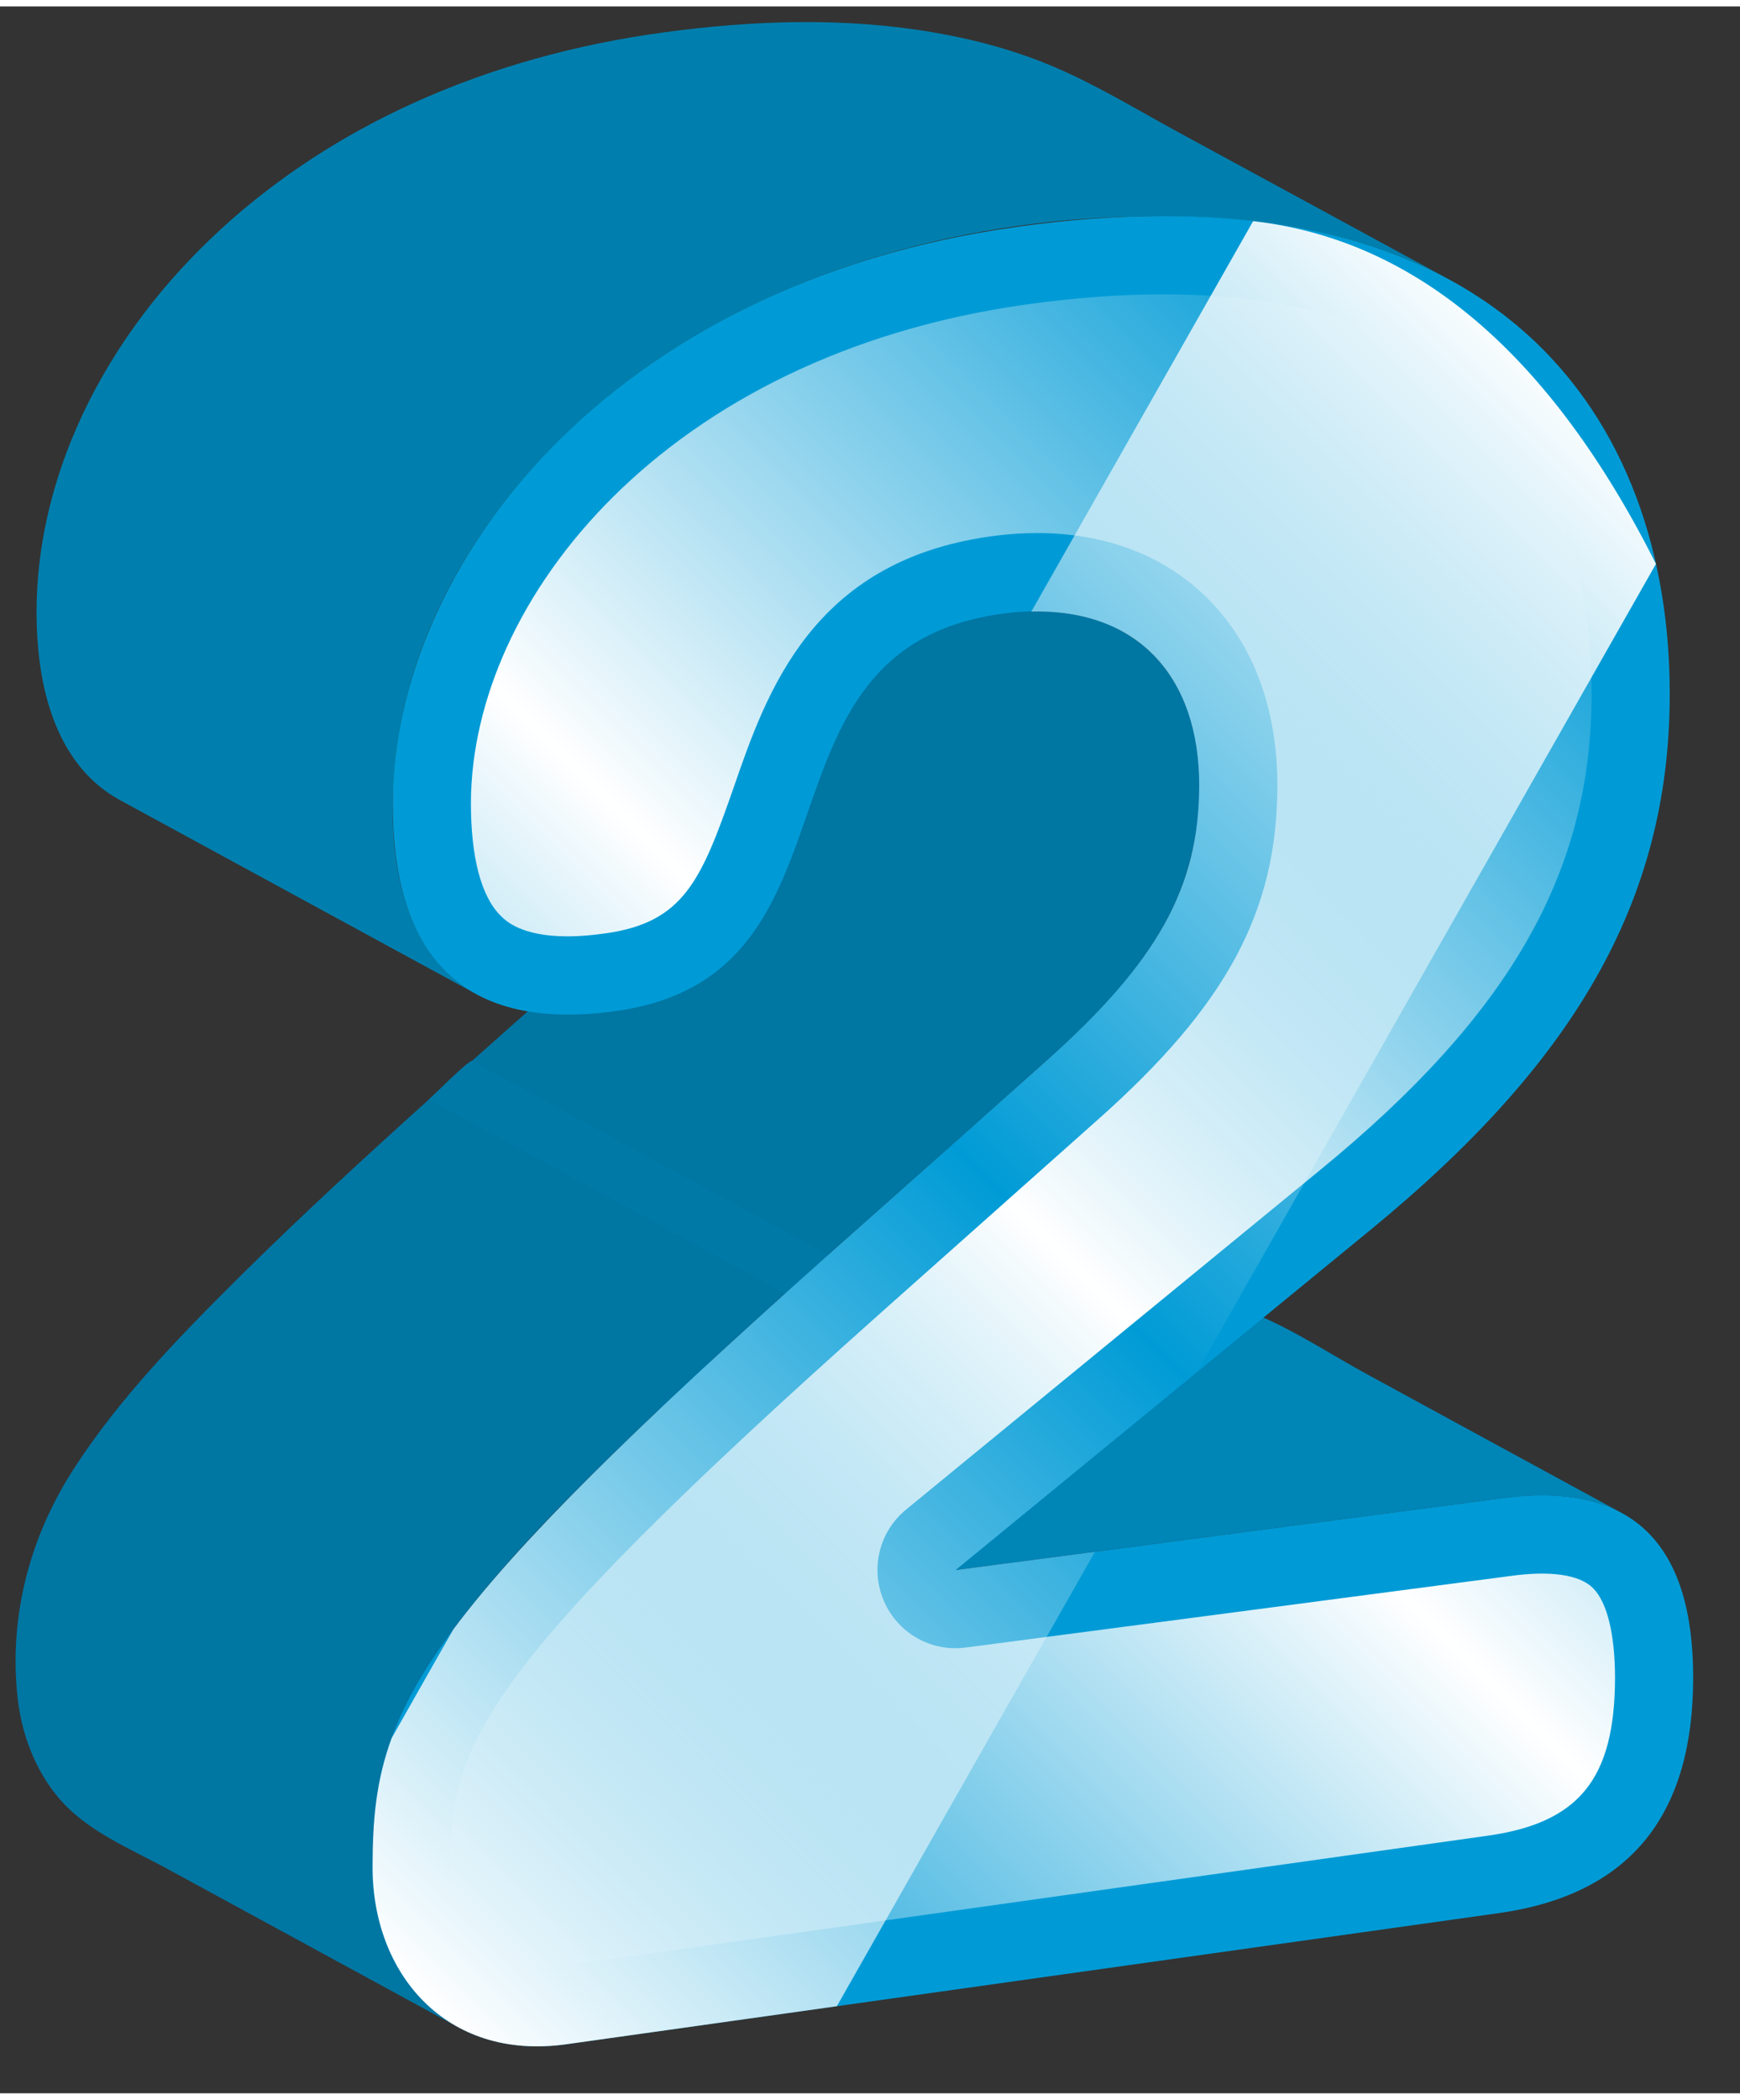 <?xml version="1.0" encoding="UTF-8" standalone="no"?>
<!DOCTYPE svg PUBLIC "-//W3C//DTD SVG 1.1//EN" "http://www.w3.org/Graphics/SVG/1.1/DTD/svg11.dtd">
<svg version="1.1" xmlns="http://www.w3.org/2000/svg" xmlns:xlink="http://www.w3.org/1999/xlink" preserveAspectRatio="xMidYMid meet" viewBox="296.145 777.687 111.31 133.398" width="107.31" height="129.4"><rect x="296.145" y="777.687" width="111.31" height="133.398" fill="#333333" stroke="none"/><defs><path d="M399.89 873.99C394.51 871.06 389.13 868.14 383.76 865.21C381.28 863.87 378.79 862.19 376.16 861.16C373.99 860.32 371.54 860.35 369.26 860.67C366.94 860.97 355.35 862.5 334.48 865.24L357.27 877.64C378.14 874.9 389.74 873.37 392.06 873.07C392.68 872.98 393.31 872.93 393.94 872.89C394.31 872.88 393.81 872.9 393.94 872.89C395.96 872.79 398.08 873.01 399.89 873.99Z" id="a4HOIZ44GX"></path><path d="M367.89 817.6C365.61 816.36 347.38 806.44 345.1 805.2C349.8 807.75 350.59 813.65 349.79 818.46C348.78 824.36 344.56 828.9 340.24 832.73C338.85 833.97 327.73 843.86 326.34 845.09C325.39 845.94 324.48 846.75 323.59 847.55C323.59 847.55 323.59 847.55 323.59 847.55C319.48 851.25 315.41 854.99 311.48 858.88C307.65 862.69 303.77 866.65 300.83 871.22C298.05 875.54 296.72 880.57 297.26 885.72C297.51 888.08 298.37 890.4 299.91 892.22C301.72 894.35 304.47 895.44 306.87 896.75C313.06 900.12 319.26 903.49 325.45 906.86C320.94 904.41 319.8 899.36 320.02 894.62C320.28 889.14 322.64 884.6 325.97 880.35C329.18 876.28 332.89 872.58 336.62 868.99C340.7 865.06 344.9 861.26 349.13 857.49C350.52 856.26 361.64 846.37 363.03 845.13C366.37 842.18 369.67 838.82 371.46 834.66C371.54 834.45 371.39 834.82 371.46 834.66C373.77 829.24 373.77 820.79 367.89 817.6Z" id="e12Rb71eO0"></path><path d="M346.38 859.95C338.79 855.82 331.19 851.68 323.59 847.55C323.87 847.3 326.16 845 326.34 845.1C326.47 845.17 326.59 845.24 326.72 845.3C327.42 845.68 328.12 846.06 328.82 846.45C331.35 847.82 333.89 849.2 336.42 850.58C340.64 852.88 344.86 855.17 349.08 857.47C349.1 857.48 349.11 857.49 349.13 857.49C348.21 858.31 347.3 859.13 346.38 859.95" id="bqN3RxiY7"></path><path d="M339.34 799.52C348.87 793.47 360.54 790.85 371.76 791.11C377.65 791.24 383.65 792.31 388.87 795.15C383.02 791.97 377.18 788.8 371.33 785.62C368.77 784.22 366.24 782.68 363.55 781.54C361.08 780.49 358.47 779.79 355.83 779.34C350.15 778.37 344.33 778.57 338.64 779.34C333.09 780.09 327.61 781.57 322.51 783.9C313.59 787.95 305.71 794.75 301.46 803.7C299.34 808.19 298.21 813.15 298.54 818.13C298.8 822.11 300.09 826.39 303.82 828.42C306.1 829.66 324.33 839.58 326.61 840.82C321.51 838.04 320.9 831.21 321.41 826.05C321.48 825.35 321.4 826.18 321.41 826.05C322.54 814.93 330.13 805.36 339.34 799.52Z" id="cevGLCMj"></path><path d="M402.96 821.71C402.94 834.95 396.78 845.28 383.76 855.94C381.99 857.38 373.17 864.62 357.28 877.64C378.14 874.9 389.74 873.37 392.06 873.07C400.83 871.84 404.47 876.21 404.46 884.57C404.44 892.93 400.78 898.34 392.01 899.57C386.04 900.41 338.34 907.11 332.38 907.95C324.63 909.04 319.96 903.38 319.98 896.61C320 886.82 322.2 881.47 349.13 857.49C350.52 856.26 361.64 846.37 363.03 845.13C370.2 838.77 372.84 833.98 372.86 827.51C372.87 819.78 368.06 815.41 360.16 816.52C343.51 818.86 352.08 839.58 335.57 841.9C325.05 843.38 321.25 837.6 321.27 828.61C321.3 813.47 335.07 795.45 361.09 791.79C392.22 787.41 403 804.19 402.96 821.71Z" id="a20kuiTNjY"></path><path d="M373.43 815.56C376.33 818.47 377.87 822.6 377.86 827.52C377.84 835.55 374.62 841.53 366.35 848.87C364.96 850.11 353.84 859.99 352.45 861.23C326.11 884.68 324.99 889.03 324.98 896.61C324.97 898.67 325.63 900.52 326.79 901.68C327.95 902.84 329.62 903.29 331.68 903C337.64 902.16 385.35 895.46 391.31 894.62C397.16 893.8 399.44 890.98 399.46 884.56C399.46 881.75 398.96 879.7 398.05 878.79C397.19 877.93 395.32 877.66 392.75 878.02C389.27 878.48 361.41 882.14 357.93 882.59C355.71 882.89 353.58 881.67 352.69 879.62C351.8 877.57 352.38 875.19 354.11 873.77C356.76 871.6 377.94 854.24 380.59 852.07C392.75 842.12 397.94 833.04 397.96 821.7C397.97 816.28 396.82 808.67 391.28 803.11C386.62 798.45 379.66 796.09 370.57 796.09C367.83 796.09 364.87 796.31 361.78 796.74C338.75 799.98 326.3 815.58 326.27 828.61C326.27 832.07 326.92 834.56 328.16 835.8C328.49 836.13 329.48 837.13 332.47 837.13C333.21 837.13 334.01 837.06 334.87 836.94C339.88 836.24 341 833.57 343.08 827.61C345.19 821.51 348.09 813.17 359.46 811.57C360.5 811.42 361.52 811.35 362.51 811.35C366.9 811.35 370.68 812.8 373.43 815.56Z" id="b24hunE3t5"></path><linearGradient id="gradientc2v6Wtse3" gradientUnits="userSpaceOnUse" x1="320.98" y1="895.87" x2="402.51" y2="814.35"><stop style="stop-color: #ffffff;stop-opacity: 0" offset="0%"></stop><stop style="stop-color: #ffffff;stop-opacity: 0.09" offset="4.48%"></stop><stop style="stop-color: #ffffff;stop-opacity: 1" offset="50%"></stop><stop style="stop-color: #ffffff;stop-opacity: 0.09" offset="95.52%"></stop><stop style="stop-color: #ffffff;stop-opacity: 0" offset="100%"></stop></linearGradient><path d="M376.31 791.41C374.89 793.9 363.54 813.87 362.12 816.37C368.84 816.2 372.87 820.45 372.86 827.51C372.84 833.98 370.2 838.77 363.03 845.13C361.64 846.37 350.52 856.26 349.13 857.49C336.4 868.83 329.2 875.99 325.14 881.44C324.74 882.13 321.59 887.69 321.2 888.38C320.19 891.14 319.98 893.67 319.98 896.61C319.96 903.38 324.63 909.04 332.38 907.95C333.53 907.79 339.3 906.98 349.68 905.52L366.19 876.47L357.27 877.64L372.71 864.99L402.08 813.32C395.32 799.9 386.73 792.6 376.31 791.41Z" id="ajTDJ8fc1"></path><linearGradient id="gradientc1NAKsjuf6" gradientUnits="userSpaceOnUse" x1="314.75" y1="896.71" x2="403.34" y2="808.11"><stop style="stop-color: #ffffff;stop-opacity: 1" offset="0%"></stop><stop style="stop-color: #ffffff;stop-opacity: 0" offset="50%"></stop><stop style="stop-color: #ffffff;stop-opacity: 1" offset="100%"></stop></linearGradient></defs><g><g><use xlink:href="#a4HOIZ44GX" opacity="1" fill="#0085b7" fill-opacity="1"></use><g><use xlink:href="#a4HOIZ44GX" opacity="1" fill-opacity="0" stroke="#000000" stroke-width="1" stroke-opacity="0"></use></g></g><g><use xlink:href="#e12Rb71eO0" opacity="1" fill="#0076a3" fill-opacity="1"></use><g><use xlink:href="#e12Rb71eO0" opacity="1" fill-opacity="0" stroke="#000000" stroke-width="1" stroke-opacity="0"></use></g></g><g><use xlink:href="#bqN3RxiY7" opacity="1" fill="#0079a7" fill-opacity="1"></use><g><use xlink:href="#bqN3RxiY7" opacity="1" fill-opacity="0" stroke="#000000" stroke-width="1" stroke-opacity="0"></use></g></g><g><use xlink:href="#cevGLCMj" opacity="1" fill="#007fae" fill-opacity="1"></use><g><use xlink:href="#cevGLCMj" opacity="1" fill-opacity="0" stroke="#000000" stroke-width="1" stroke-opacity="0"></use></g></g><g><use xlink:href="#a20kuiTNjY" opacity="1" fill="#009bd6" fill-opacity="1"></use><g><use xlink:href="#a20kuiTNjY" opacity="1" fill-opacity="0" stroke="#000000" stroke-width="1" stroke-opacity="0"></use></g></g><g><use xlink:href="#b24hunE3t5" opacity="1" fill="url(#gradientc2v6Wtse3)"></use><g><use xlink:href="#b24hunE3t5" opacity="1" fill-opacity="0" stroke="#000000" stroke-width="1" stroke-opacity="0"></use></g></g><g><use xlink:href="#ajTDJ8fc1" opacity="1" fill="url(#gradientc1NAKsjuf6)"></use><g><use xlink:href="#ajTDJ8fc1" opacity="1" fill-opacity="0" stroke="#000000" stroke-width="1" stroke-opacity="0"></use></g></g></g></svg>